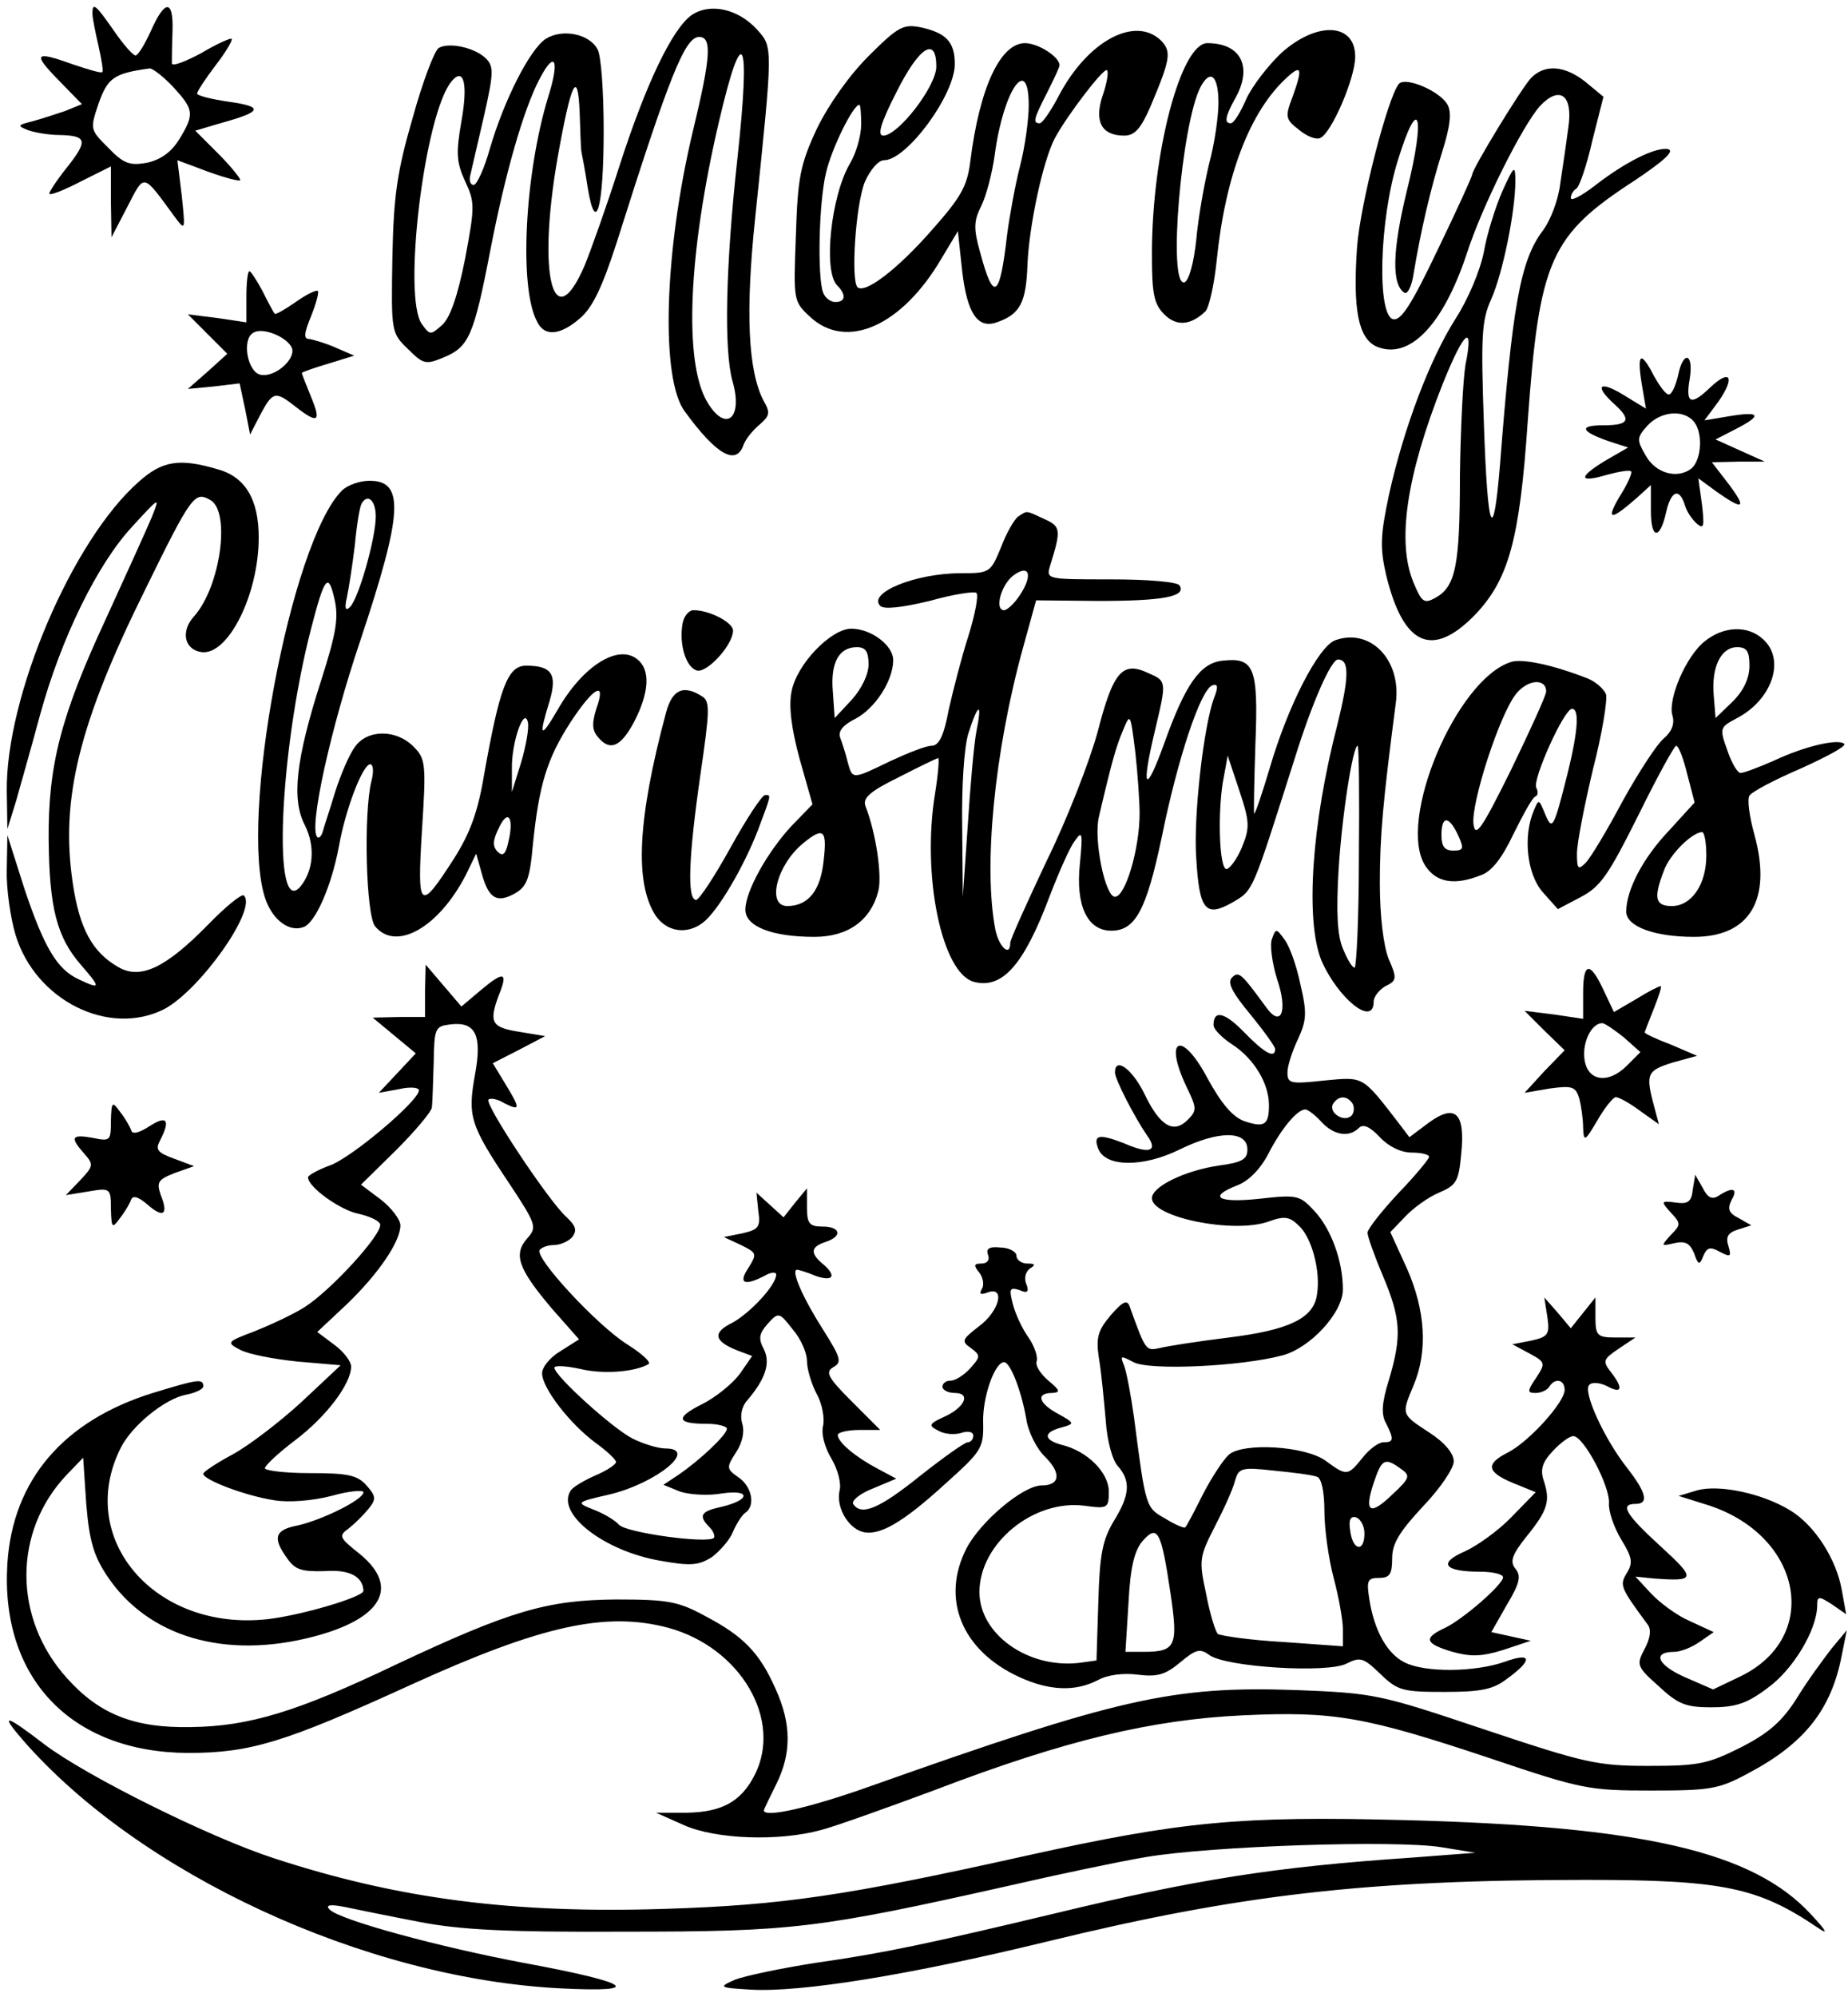 <?xml version="1.0" standalone="no"?>
<!DOCTYPE svg PUBLIC "-//W3C//DTD SVG 20010904//EN"
 "http://www.w3.org/TR/2001/REC-SVG-20010904/DTD/svg10.dtd">
<svg version="1.0" xmlns="http://www.w3.org/2000/svg"
 width="300pt" height="324pt" viewBox="0 0 300 324"
 preserveAspectRatio="xMidYMid meet">
<g transform="translate(0,324) scale(0.1,-0.1)"
fill="#000000" stroke="none">
<path d="M150 3218 c0 -7 5 -31 10 -53 5 -22 8 -41 6 -42 -2 -2 -22 4 -46 12
-64 23 -68 19 -25 -25 l38 -39 -27 -11 c-15 -5 -39 -13 -54 -17 -24 -6 -24 -7
-7 -14 11 -4 34 -8 51 -8 45 -1 47 -9 14 -51 -17 -21 -30 -41 -30 -44 0 -4 23
5 50 19 l50 25 0 -57 1 -58 26 50 c28 54 24 55 76 -16 18 -24 18 -24 12 34
l-7 57 51 -19 c28 -10 51 -16 51 -13 0 3 -16 23 -36 43 l-37 37 44 13 c65 18
67 26 10 34 -28 4 -51 10 -51 13 0 4 14 25 30 46 17 22 28 41 26 43 -1 2 -24
-8 -49 -23 -26 -14 -47 -22 -48 -17 0 4 0 27 1 51 2 53 -12 54 -35 2 -10 -22
-21 -40 -25 -40 -4 0 -20 18 -35 40 -30 43 -35 47 -35 28z m131 -119 c34 -37
35 -44 10 -85 -13 -21 -30 -33 -52 -38 -28 -5 -38 -2 -63 24 -30 30 -30 30
-16 72 15 42 25 49 83 57 5 0 22 -13 38 -30z"/>
<path d="M1122 3215 c-31 -23 -73 -110 -116 -243 -20 -63 -46 -136 -57 -163
-51 -118 -77 -16 -44 174 22 124 33 147 36 75 1 -32 2 -61 3 -65 1 -5 6 -30
10 -57 13 -80 26 -34 26 92 0 62 -4 122 -10 132 -13 25 -57 34 -84 17 -26 -17
-68 -100 -91 -179 -9 -32 -21 -58 -26 -58 -6 0 -8 8 -5 18 2 9 12 52 22 95 15
67 16 79 3 92 -18 18 -61 27 -77 17 -7 -5 -26 -55 -42 -113 -25 -86 -31 -125
-33 -226 -2 -121 -2 -123 25 -149 25 -25 29 -26 58 -14 41 17 49 34 76 174 24
124 54 229 80 278 25 48 33 31 14 -29 -38 -124 -48 -310 -18 -365 12 -25 38
-22 70 6 20 17 36 51 59 122 86 272 111 334 134 334 21 0 19 -32 -10 -152 -47
-196 -53 -404 -13 -456 51 -70 83 -88 95 -54 3 9 15 24 26 33 16 14 18 19 7
38 -26 49 -30 146 -14 298 29 280 29 276 3 305 -31 34 -77 44 -107 23z m75
-233 c-19 -173 -22 -309 -8 -360 18 -61 -11 -85 -41 -34 -38 64 -31 240 19
454 39 167 52 141 30 -60z m-448 61 c-9 -52 -8 -66 6 -97 16 -34 16 -41 0
-126 -12 -60 -24 -95 -37 -107 -19 -17 -20 -17 -33 1 -32 43 4 341 48 394 20
24 27 -4 16 -65z"/>
<path d="M1410 3149 c-32 -32 -65 -79 -84 -118 -27 -58 -31 -79 -34 -173 -4
-106 -4 -107 23 -132 59 -55 149 -15 213 94 l27 45 7 -65 c8 -68 25 -94 56
-83 38 13 48 32 50 95 3 64 25 166 44 203 19 36 80 116 85 111 3 -2 0 -21 -7
-41 -14 -42 -2 -65 35 -65 17 0 27 11 43 48 32 76 34 88 17 106 -42 41 -119 0
-166 -89 -13 -25 -27 -45 -31 -45 -12 0 -10 7 12 50 11 22 20 41 20 44 0 14
-35 36 -56 36 -40 0 -74 -72 -89 -193 -5 -40 -16 -58 -62 -110 -57 -65 -109
-104 -121 -93 -11 12 -3 134 12 171 9 20 22 35 31 35 37 0 115 106 115 156 0
36 -14 51 -57 60 -27 5 -36 0 -83 -47z m110 -17 c0 -32 -62 -112 -86 -112 -10
0 -5 19 21 70 37 74 65 92 65 42z m150 -63 c0 -23 -6 -67 -14 -98 -8 -31 -17
-81 -21 -111 -12 -105 -22 -111 -44 -29 -11 39 -10 51 2 75 8 16 18 54 22 84
14 104 55 163 55 79z m-272 -31 c0 -18 -8 -46 -18 -63 -31 -52 -44 -175 -21
-198 15 -15 14 -27 -3 -27 -8 0 -17 7 -20 16 -9 25 -7 144 5 194 9 39 44 110
54 110 2 0 3 -15 3 -32z"/>
<path d="M2080 3154 c-21 -20 -47 -53 -57 -75 -9 -21 -20 -39 -25 -39 -11 0
-9 11 7 40 29 51 10 90 -45 90 -43 0 -90 -178 -90 -342 0 -64 3 -81 20 -98 20
-20 43 -18 67 5 6 7 14 43 18 81 14 139 54 244 115 299 23 21 25 14 8 -33 -12
-31 -11 -36 10 -52 13 -11 28 -17 35 -14 18 7 57 97 57 132 0 55 -62 58 -120
6z m-102 -81 c0 -21 -6 -65 -15 -98 -8 -33 -18 -89 -21 -124 -4 -38 -12 -66
-19 -69 -28 -9 -5 258 26 317 16 30 29 18 29 -26z"/>
<path d="M2486 3114 c-15 -15 -96 -148 -96 -157 0 -3 -25 -58 -56 -122 -42
-88 -59 -115 -72 -113 -27 5 -23 161 7 257 34 111 46 76 15 -48 -24 -98 -25
-153 -4 -166 5 -3 12 11 15 32 11 66 27 136 46 196 13 41 16 64 9 77 -12 22
-68 46 -79 34 -18 -21 -63 -196 -68 -265 -7 -101 2 -147 31 -161 53 -23 108
33 147 150 25 78 91 209 119 240 32 34 54 18 46 -35 -3 -23 -9 -64 -13 -90 -3
-27 -16 -61 -29 -78 -36 -48 -49 -122 -69 -380 -11 -132 -20 -109 -26 65 -5
144 -4 170 12 205 19 43 39 143 39 191 0 27 -2 26 -21 -16 -11 -25 -25 -69
-30 -98 -6 -31 -26 -78 -46 -109 -42 -66 -84 -177 -108 -285 -14 -66 -15 -86
-5 -130 28 -116 75 -137 145 -65 54 57 72 121 85 312 19 264 36 303 175 393
46 31 64 47 53 50 -20 4 -70 -21 -120 -60 -21 -16 -38 -25 -38 -19 0 5 4 12 9
15 5 3 17 38 26 78 l18 71 -29 24 c-34 27 -66 29 -88 7z m-107 -466 c-4 -24
-8 -105 -9 -180 0 -146 -7 -180 -40 -198 -18 -10 -22 -7 -35 24 -28 66 -12
174 47 323 35 87 51 100 37 31z"/>
<path d="M400 2759 l0 -42 -47 7 -48 6 32 -32 32 -32 -32 -29 -32 -28 42 4 42
5 9 -42 8 -41 17 33 c20 37 24 38 57 12 36 -28 42 -25 25 16 -8 20 -15 37 -15
39 0 1 19 8 43 15 l42 13 -30 13 c-16 7 -36 13 -43 14 -9 0 -9 8 3 37 8 20 13
38 11 41 -3 2 -19 -6 -36 -18 -17 -12 -33 -21 -34 -19 -2 2 -11 19 -20 37 -9
17 -19 32 -21 32 -3 0 -5 -19 -5 -41z m74 -84 c6 -18 -28 -48 -51 -43 -21 4
-31 57 -12 68 15 10 56 -7 63 -25z"/>
<path d="M2665 2618 l7 -41 -36 22 c-39 24 -49 16 -16 -14 29 -26 25 -35 -17
-35 -41 0 -37 -10 9 -26 l31 -10 -38 -22 c-44 -27 -42 -36 5 -22 19 5 36 8 38
5 2 -2 -6 -21 -19 -41 -23 -39 -14 -39 29 -1 l22 20 0 -42 c0 -47 15 -47 25
-1 8 34 21 39 30 11 3 -11 12 -24 20 -31 11 -9 12 -4 8 31 l-6 43 30 -22 c44
-31 49 -27 19 13 l-27 35 43 1 43 0 -40 18 -40 18 33 17 c43 22 40 29 -9 21
l-42 -7 23 31 c27 39 19 53 -13 23 -32 -31 -41 -27 -34 13 7 43 -11 47 -19 5
-4 -16 -10 -30 -15 -30 -5 0 -15 14 -24 30 -21 41 -28 38 -20 -12z m83 -60
c17 -17 15 -63 -2 -78 -23 -18 -59 -8 -75 22 -14 24 -14 28 3 47 21 23 56 27
74 9z"/>
<path d="M226 2459 c-109 -95 -217 -350 -215 -503 l1 -61 14 45 c7 25 25 88
39 140 34 124 93 245 150 306 45 49 45 49 31 14 -8 -19 -42 -94 -75 -166 -72
-155 -93 -236 -92 -356 1 -110 13 -158 52 -203 33 -38 33 -41 -3 -24 -35 16
-56 51 -88 146 l-28 88 -1 -56 c-1 -30 6 -78 14 -105 32 -107 152 -167 242
-121 58 31 151 162 129 184 -3 4 -30 -18 -60 -49 -67 -68 -108 -88 -144 -67
-42 24 -63 62 -74 137 -20 135 10 258 117 474 76 155 81 161 106 147 34 -18
17 -141 -26 -189 -22 -24 -16 -54 12 -58 43 -6 93 93 93 186 0 62 -22 99 -68
111 -61 18 -89 13 -126 -20z"/>
<path d="M555 2444 c-83 -83 -168 -536 -124 -663 12 -34 39 -54 62 -45 19 7
45 66 57 130 11 62 39 134 51 134 5 0 6 -12 2 -27 -13 -52 -9 -218 6 -236 34
-41 103 -2 147 83 l17 35 9 -32 c11 -40 24 -49 53 -33 20 11 25 23 30 79 10
98 23 140 61 199 38 58 59 69 42 22 -7 -23 -7 -34 2 -45 20 -25 38 -17 60 25
24 47 26 83 5 100 -31 26 -89 -10 -130 -82 -28 -48 -31 -44 -13 14 13 44 4 58
-38 58 -30 0 -43 -36 -68 -176 -10 -61 -23 -96 -49 -137 -56 -87 -60 -84 -52
46 7 108 6 116 -14 136 -28 28 -75 28 -95 -1 -9 -12 -23 -45 -32 -73 -8 -27
-18 -56 -20 -64 -2 -8 -7 -12 -9 -9 -14 14 21 174 70 319 69 207 72 259 15
259 -16 0 -36 -7 -45 -16z m55 -42 c0 -35 -28 -134 -42 -147 -7 -7 -9 -2 -5
15 3 14 9 52 13 85 3 33 8 63 11 68 10 17 23 5 23 -21z m-89 -267 c-41 -128
-48 -192 -26 -234 17 -34 14 -73 -7 -99 -46 -55 -35 217 17 418 22 85 28 92
38 48 7 -30 3 -55 -22 -133z m325 -132 l-15 -48 0 37 c-1 43 20 103 26 76 2
-9 -3 -38 -11 -65z m-21 -130 c-4 -19 -9 -23 -17 -15 -9 9 -8 19 2 39 15 32
25 16 15 -24z"/>
<path d="M1653 2402 c-6 -4 -19 -26 -28 -50 -17 -41 -18 -42 -65 -42 -74 0
-152 -32 -131 -53 6 -6 34 -3 80 8 39 11 73 16 76 13 4 -3 -2 -35 -13 -70 -11
-34 -25 -89 -32 -120 -8 -43 -16 -58 -28 -58 -9 0 -39 -12 -67 -25 -62 -30
-61 -30 -69 -1 -3 13 -9 31 -12 39 -4 11 5 21 25 31 32 17 61 62 61 95 0 24
-36 51 -68 51 -33 0 -89 -58 -97 -102 -5 -24 0 -61 13 -109 l21 -74 -34 -35
c-39 -42 -75 -106 -75 -136 0 -27 43 -44 112 -44 55 0 92 27 104 75 6 25 -4
94 -21 137 -5 13 7 24 54 47 33 17 62 31 64 31 2 0 0 -26 -5 -57 -22 -134 11
-292 63 -306 46 -12 81 27 123 139 15 39 33 80 41 90 12 17 13 13 8 -38 -7
-67 12 -108 51 -108 39 0 57 33 82 152 26 128 63 239 82 246 9 3 10 -2 3 -20
-17 -45 -34 -194 -29 -261 5 -84 15 -96 59 -71 34 20 31 14 101 234 28 90 59
160 70 160 19 0 18 -29 -1 -106 -42 -162 -52 -317 -26 -382 27 -62 85 -109 85
-67 0 8 9 19 19 25 19 9 19 13 5 45 -8 21 -14 68 -14 122 0 77 5 132 26 293 9
70 -42 122 -99 101 -27 -11 -76 -105 -106 -208 -12 -40 -23 -73 -25 -73 -1 0
0 51 2 113 5 125 -2 141 -54 135 -36 -4 -60 -39 -94 -134 -31 -86 -38 -75 -15
21 19 80 19 80 -11 93 -42 20 -57 2 -82 -95 -13 -48 -50 -143 -83 -210 -32
-68 -59 -127 -59 -133 0 -23 -18 -7 -24 21 -20 102 -2 289 45 459 l21 76 101
-1 c105 0 143 7 132 25 -3 6 -52 10 -112 10 -105 0 -105 0 -98 23 18 58 17 63
-10 75 -30 14 -27 14 -42 4z m3 -127 c-9 -14 -21 -25 -26 -25 -16 0 -5 42 16
57 25 18 31 0 10 -32z m-246 -113 c0 -16 -11 -39 -27 -57 l-28 -30 -3 43 c-4
47 10 72 39 72 14 0 19 -7 19 -28z m175 -109 c-4 -21 -10 -90 -14 -153 l-8
-115 -1 113 c-1 66 3 129 10 152 16 50 23 52 13 3z m265 -133 c0 -57 -23 -135
-40 -135 -16 0 -35 93 -26 130 21 90 28 114 39 140 12 29 12 28 20 -35 4 -36
7 -81 7 -100z m356 -70 c0 -99 -4 -180 -7 -180 -4 0 -12 14 -19 31 -9 21 -11
59 -7 127 5 85 23 202 31 202 2 0 3 -81 2 -180z m-190 15 c-8 -19 -20 -35 -25
-35 -12 0 -15 98 -4 151 l6 33 19 -57 c17 -51 17 -60 4 -92z m-679 -22 c-5
-48 -25 -73 -59 -73 -34 0 -17 67 26 102 33 27 39 22 33 -29z"/>
<path d="M1108 2228 c-6 -34 6 -72 24 -76 17 -3 58 42 58 65 0 13 -38 33 -64
33 -8 0 -16 -10 -18 -22z"/>
<path d="M2768 2200 c-31 -24 -61 -95 -53 -121 4 -13 -1 -26 -14 -37 -11 -9
-41 -55 -67 -102 -25 -47 -52 -92 -60 -100 -12 -12 -14 -10 -14 15 0 17 12 78
26 137 15 58 24 114 21 122 -4 9 -17 20 -29 25 -56 22 -107 33 -125 27 -89
-28 -186 -259 -139 -331 18 -27 47 -32 90 -15 18 6 35 29 53 67 16 32 31 60
36 61 4 2 4 8 1 14 -7 12 45 128 58 128 12 0 10 -35 -7 -104 -23 -91 -25 -95
-37 -66 -10 24 -10 24 -18 5 -18 -42 -11 -103 14 -132 l25 -28 38 20 c32 17
45 37 93 133 30 61 58 112 61 112 4 0 12 -21 18 -46 l12 -46 -41 -45 c-43 -45
-70 -97 -70 -132 0 -24 45 -41 110 -41 91 0 127 61 98 166 -8 29 -12 57 -8 63
3 6 41 26 83 44 42 19 74 36 71 40 -9 9 -63 -3 -114 -27 -25 -11 -49 -20 -54
-20 -5 -1 -15 16 -22 37 -13 36 -12 37 16 52 57 30 79 95 42 128 -25 23 -64
21 -94 -3z m72 -40 c0 -20 -9 -40 -27 -58 l-28 -27 -3 37 c-4 46 12 78 38 78
16 0 20 -7 20 -30z m-330 -42 c0 -6 -26 -63 -57 -127 -48 -97 -58 -111 -61
-88 -4 34 42 177 69 211 19 24 49 26 49 4z m-143 -233 c10 -22 9 -25 -8 -25
-14 0 -19 7 -19 25 0 32 12 32 27 0z m403 -33 c0 -47 -24 -82 -56 -82 -27 0
-30 13 -13 57 9 26 45 62 62 63 4 0 7 -17 7 -38z"/>
<path d="M1081 2083 c-46 -172 -51 -275 -17 -328 18 -27 51 -32 77 -12 24 18
66 90 89 149 23 61 22 58 12 58 -5 0 -30 -38 -56 -85 -26 -47 -51 -85 -56 -85
-15 0 -12 71 7 203 15 103 16 119 3 127 -31 20 -49 11 -59 -27z"/>
<path d="M2065 1717 c-4 -9 0 -39 8 -65 18 -52 7 -80 -17 -47 -41 56 -45 60
-56 49 -8 -8 0 -24 30 -60 22 -27 40 -52 40 -56 0 -16 -17 -7 -50 27 -32 33
-50 37 -50 12 0 -7 14 -21 31 -32 35 -23 59 -63 59 -98 0 -32 -7 -37 -40 -26
-19 7 -37 28 -60 70 -42 79 -72 65 -33 -16 16 -33 16 -37 1 -52 -23 -23 -45
-10 -70 42 -20 41 -48 61 -48 35 0 -11 32 -73 52 -102 19 -26 4 -31 -37 -13
-41 16 -51 14 -42 -9 12 -30 73 -30 132 -1 63 31 110 31 110 0 0 -16 -9 -21
-46 -26 -55 -8 -109 -34 -109 -53 0 -31 132 -58 189 -38 27 10 35 8 51 -8 20
-20 34 -73 28 -110 -5 -39 -46 -58 -143 -70 -49 -6 -100 -14 -112 -17 -23 -5
-23 -5 -49 67 -4 12 -11 9 -31 -14 -21 -25 -24 -36 -19 -70 4 -23 8 -67 11
-100 2 -33 11 -66 20 -75 21 -24 19 -47 -7 -89 -18 -30 -23 -54 -25 -131 l-3
-95 -29 -4 c-83 -9 -161 47 -161 115 0 79 88 151 171 140 37 -5 39 -4 39 23 0
31 -35 66 -77 76 -29 8 -30 20 0 28 22 6 22 7 -5 22 -32 17 -37 34 -10 34 14
1 13 4 -6 20 -13 11 -22 25 -19 32 2 7 -4 25 -14 39 -10 14 -21 38 -25 54 -6
24 -5 27 11 22 13 -6 16 -3 11 10 -4 9 -1 20 6 25 10 6 8 8 -4 8 -10 0 -18 6
-18 13 0 6 -12 13 -26 13 -18 2 -24 -2 -20 -12 3 -8 -1 -14 -11 -14 -12 0 -13
-3 -3 -15 6 -8 8 -20 4 -26 -5 -9 -2 -10 9 -6 30 11 19 -31 -14 -55 -27 -21
-29 -24 -13 -35 16 -12 16 -14 -1 -33 -10 -11 -24 -20 -32 -20 -7 0 -13 -4
-13 -10 0 -5 9 -10 20 -10 27 0 16 -24 -18 -39 -24 -11 -25 -14 -9 -22 10 -6
26 -7 37 -4 11 4 20 2 20 -4 0 -6 -4 -11 -9 -11 -5 0 -40 -25 -78 -55 -66 -53
-95 -65 -108 -45 -3 5 11 17 32 25 l38 16 -30 16 c-36 19 -65 43 -65 55 0 4
16 8 35 8 l34 0 -46 46 c-39 39 -44 48 -30 56 14 8 12 15 -17 61 -32 50 -53
97 -42 97 2 0 16 -4 30 -10 29 -10 35 0 11 20 -20 17 -19 27 5 35 28 9 25 25
-5 25 -21 0 -25 5 -25 31 l0 31 -19 -23 -19 -24 -22 20 -22 20 3 -30 c4 -26 0
-30 -26 -36 l-30 -6 28 -13 c26 -13 26 -14 12 -37 -17 -25 -7 -30 26 -13 10 6
19 7 19 2 0 -17 -42 -62 -71 -78 -33 -16 -30 -30 8 -45 l24 -9 -20 -29 c-12
-16 -39 -38 -61 -49 -44 -22 -42 -32 7 -32 18 0 33 -4 33 -8 0 -10 -45 -52
-79 -75 l-24 -16 27 -11 c15 -5 46 -7 68 -3 48 7 46 -11 -2 -22 -32 -7 -37
-14 -18 -33 6 -6 9 -14 7 -17 -10 -10 -141 8 -154 21 -7 8 -26 19 -42 25 -28
11 -28 12 25 24 77 18 147 75 92 75 -11 0 -35 7 -53 16 -32 16 -127 102 -127
115 0 4 19 3 42 -2 37 -9 89 -5 111 8 4 3 -11 17 -35 32 -49 31 -150 140 -142
153 3 4 13 8 23 8 10 0 24 6 30 13 8 11 6 18 -10 33 -28 25 -133 183 -126 190
3 3 15 1 26 -6 26 -13 26 -9 1 32 l-20 33 43 22 42 22 -42 7 c-45 7 -50 15
-33 60 15 37 8 39 -29 8 l-32 -27 -29 34 -29 34 -1 -42 0 -43 -42 0 -43 -1 35
-29 35 -29 -30 -32 -30 -32 33 6 c17 4 32 3 32 -2 0 -17 -110 -110 -145 -122
-19 -7 -35 -16 -35 -19 0 -16 52 -53 81 -59 18 -4 34 -11 36 -17 5 -15 -80
-108 -123 -135 -19 -12 -56 -29 -81 -39 -45 -17 -46 -18 -23 -30 13 -7 54 -15
93 -19 l70 -6 -64 -60 c-36 -33 -86 -71 -112 -85 -26 -14 -47 -28 -47 -31 0
-10 69 -36 115 -43 23 -4 62 -1 93 7 28 8 52 10 52 6 0 -12 -67 -45 -107 -54
-37 -7 -41 -20 -17 -53 13 -19 24 -22 61 -21 41 3 62 -9 63 -32 0 -10 -102
-40 -156 -46 -183 -20 -312 131 -238 278 18 36 71 79 105 86 16 3 29 9 29 14
0 13 -10 11 -82 -11 -145 -45 -227 -141 -236 -276 -12 -186 103 -307 293 -308
102 0 157 17 363 111 211 96 316 119 417 92 117 -32 186 -149 140 -239 -22
-43 -53 -60 -110 -61 l-50 0 45 -20 c51 -23 154 -27 223 -8 23 6 107 36 185
65 212 81 352 114 499 121 149 7 199 -2 403 -70 148 -50 160 -52 260 -52 96 0
110 2 158 28 91 48 135 103 152 192 l8 40 -25 -30 c-13 -17 -39 -52 -56 -80
-24 -38 -46 -57 -91 -80 -54 -27 -69 -30 -150 -30 -84 0 -104 5 -266 59 -170
57 -178 59 -305 64 -202 7 -289 -13 -695 -157 -96 -34 -170 -51 -170 -38 0 1
9 20 20 42 25 50 25 98 -1 155 -26 59 -53 86 -114 118 -44 24 -61 27 -145 27
-112 -1 -171 -18 -358 -106 -159 -76 -238 -100 -332 -101 -92 -2 -149 21 -201
79 -88 97 -88 238 -1 330 l27 28 5 -75 c5 -60 12 -84 34 -117 66 -99 192 -136
336 -98 110 29 139 80 75 133 -35 28 -36 30 -18 43 10 8 24 22 32 32 12 15 11
20 -4 37 -15 17 -31 20 -92 20 -40 0 -73 4 -73 8 0 4 22 25 50 46 50 38 90 91
90 119 0 8 -12 24 -27 35 l-28 21 48 45 c52 50 87 102 87 128 0 9 -14 28 -32
42 l-32 24 57 56 c31 31 57 62 58 69 1 6 2 39 3 72 1 57 2 60 27 63 41 5 52
-17 40 -82 -12 -67 -8 -81 55 -175 45 -68 46 -72 30 -90 -23 -26 -15 -49 39
-113 l45 -51 -30 -19 c-17 -10 -30 -26 -30 -36 0 -24 45 -82 87 -113 18 -13
33 -27 33 -31 0 -4 -15 -14 -34 -22 -18 -8 -37 -19 -40 -25 -23 -37 54 -97
145 -113 50 -9 63 -8 85 6 13 10 29 28 34 41 5 12 14 26 19 30 18 11 12 43
-10 58 -20 14 -20 16 -4 41 10 15 14 33 10 46 -4 13 -1 28 8 38 30 35 38 61
27 83 -9 17 -8 25 6 41 18 20 19 19 41 -9 13 -15 23 -38 23 -51 0 -13 7 -37
16 -54 9 -16 13 -40 10 -52 -3 -13 3 -35 14 -53 10 -17 16 -40 13 -51 -6 -26
12 -59 36 -67 27 -8 65 13 137 79 58 52 61 57 60 99 -1 41 19 97 34 97 10 0
28 -46 36 -92 3 -21 17 -49 31 -62 26 -26 24 -46 -6 -46 -30 0 -99 -58 -122
-102 -42 -82 -8 -166 86 -209 48 -22 90 -24 127 -5 16 9 42 12 65 9 32 -4 45
0 69 20 25 21 32 23 47 12 27 -20 193 -30 223 -14 22 11 27 10 55 -17 28 -27
36 -29 104 -29 59 0 79 4 101 21 43 31 41 44 -3 28 -48 -17 -130 -18 -163 -1
-28 14 -49 51 -57 102 -5 31 -3 35 16 35 17 0 21 6 21 32 0 24 12 43 50 84 28
29 50 62 50 73 0 13 -15 31 -40 47 -46 30 -45 29 -25 77 23 55 19 121 -11 189
l-27 59 24 25 c13 14 38 32 55 39 28 12 32 18 36 62 7 67 -9 83 -52 52 l-32
-24 -19 25 c-58 75 -55 73 -119 67 -55 -6 -60 -5 -60 13 0 11 8 35 17 54 14
30 15 43 4 89 -6 30 -18 63 -26 73 -13 18 -14 18 -20 1z m131 -268 c3 -6 2
-15 -2 -19 -12 -12 -38 5 -30 19 9 14 23 14 32 0z m-51 -29 c20 -22 45 -26 61
-10 7 7 18 2 34 -15 14 -15 34 -25 52 -25 15 0 28 -3 28 -7 0 -3 -22 -30 -50
-59 -27 -29 -50 -58 -50 -64 0 -6 11 -37 25 -70 29 -69 31 -97 10 -168 -12
-38 -13 -57 -5 -71 13 -26 13 -31 -4 -31 -8 0 -23 -11 -34 -25 -24 -30 -26
-30 -60 -5 -33 24 -133 30 -157 10 -9 -8 -28 -37 -42 -64 -14 -28 -27 -53 -29
-54 -1 -2 -16 4 -32 14 -32 18 -32 17 -51 164 -5 36 -12 73 -16 84 -7 17 -6
17 15 6 26 -14 175 -7 242 11 45 12 98 69 98 107 0 46 -19 98 -46 127 -24 26
-28 27 -90 20 -67 -7 -84 3 -35 22 18 7 37 26 50 51 21 41 47 72 60 72 4 0 16
-9 26 -20z m129 -563 c16 -11 15 -15 -13 -41 -37 -36 -47 -30 -31 18 13 39 18
42 44 23z m-136 -13 c7 -2 12 -23 12 -56 0 -29 7 -78 15 -108 8 -30 15 -68 15
-83 l0 -28 -97 7 c-54 3 -101 10 -106 13 -4 4 -13 33 -19 65 -12 55 -11 60 14
109 15 29 30 62 33 75 6 20 10 22 63 16 31 -3 63 -7 70 -10z m77 -92 c0 -31
-19 -28 -23 4 -3 18 0 25 10 22 7 -3 13 -14 13 -26z m-315 -96 c13 -87 9 -96
-44 -96 l-29 0 5 80 c3 59 10 85 23 100 24 27 30 17 45 -84z"/>
<path d="M2570 1629 l0 -42 -47 7 -48 6 32 -32 33 -32 -33 -34 -32 -35 41 7
c37 5 42 3 48 -17 3 -12 6 -33 6 -47 1 -23 3 -22 23 12 12 21 26 38 30 38 5 0
23 -10 39 -22 l31 -22 -8 30 c-14 52 -11 57 30 70 l40 11 -42 18 c-24 9 -43
18 -43 20 0 1 7 19 15 39 8 20 13 36 11 36 -3 0 -21 -9 -40 -21 l-36 -21 -17
36 c-22 47 -33 45 -33 -5z m66 -72 l27 -24 -22 -22 c-31 -31 -65 -25 -69 12
-3 27 12 57 29 57 4 0 20 -11 35 -23z"/>
<path d="M180 1421 c0 -32 -1 -33 -30 -27 -34 6 -37 1 -13 -26 15 -17 15 -20
-7 -43 l-23 -24 37 6 c35 6 36 5 36 -28 1 -32 2 -33 15 -15 8 10 16 24 18 30
3 7 12 4 26 -8 26 -23 35 -17 22 15 -7 21 -5 25 23 36 l31 11 -32 12 c-28 10
-31 15 -23 30 17 33 11 41 -17 23 -17 -11 -28 -14 -30 -7 -2 6 -10 20 -18 30
-13 18 -14 17 -15 -15z"/>
<path d="M2748 1310 c-2 -20 -8 -24 -28 -21 -24 3 -24 2 -8 -16 17 -18 17 -20
0 -37 -16 -18 -16 -18 6 -13 18 4 25 0 32 -16 7 -20 9 -20 15 -5 6 14 11 16
27 7 17 -9 19 -8 14 9 -5 15 -1 22 15 27 l22 7 -21 12 c-16 8 -18 15 -11 29
11 19 2 22 -21 7 -11 -7 -18 -3 -26 13 l-12 21 -4 -24z"/>
<path d="M2512 1103 c4 -28 1 -32 -26 -38 l-31 -6 28 -15 c26 -14 26 -16 11
-39 -15 -22 -15 -25 -1 -25 9 0 19 5 22 10 9 15 25 12 25 -5 0 -20 -57 -83
-91 -101 -38 -19 -36 -32 7 -50 l37 -15 -39 -40 c-21 -22 -56 -47 -76 -56 -44
-19 -34 -33 25 -33 20 0 37 -4 37 -9 0 -12 -67 -70 -96 -83 -34 -16 -30 -25
14 -38 29 -8 47 -8 82 3 l45 15 -32 7 -32 7 25 44 c21 35 24 47 14 59 -9 11
-6 22 18 52 35 43 39 58 28 91 -6 18 -2 30 15 48 12 13 27 24 33 24 17 0 60
-82 58 -109 -1 -13 8 -39 20 -59 18 -29 19 -38 9 -54 -12 -20 -11 -23 34 -84
6 -8 4 -22 -5 -39 -14 -26 -13 -29 23 -61 31 -29 44 -34 85 -34 39 0 58 6 91
31 42 30 80 94 81 133 0 17 2 17 24 3 l23 -16 -7 39 c-9 51 -44 105 -83 129
-45 28 -116 43 -152 33 l-30 -9 51 -16 c151 -51 180 -214 49 -277 l-44 -21
-46 20 c-45 20 -53 41 -17 41 10 0 28 7 41 16 l23 16 -39 18 c-21 9 -49 30
-63 45 l-25 27 30 -3 c68 -5 69 -1 11 52 -57 52 -67 69 -41 69 22 0 18 18 -14
59 -37 47 -72 124 -61 134 4 5 17 4 29 -2 24 -13 27 -4 6 23 -14 18 -12 21 13
38 l27 18 -32 0 c-30 0 -33 3 -33 33 l0 32 -20 -25 -20 -25 -21 25 -22 25 5
-32z"/>
<path d="M37 417 c189 -217 555 -387 873 -403 138 -7 115 9 -58 41 -139 26
-301 70 -317 87 -7 7 0 9 25 4 19 -4 73 -15 120 -24 66 -13 142 -17 335 -16
271 0 313 5 625 75 74 17 173 38 220 46 106 18 406 28 480 16 l55 -9 -105 -8
c-221 -15 -348 -35 -580 -91 -201 -48 -276 -64 -382 -79 -59 -9 -120 -22 -135
-28 -27 -12 -26 -13 25 -16 82 -5 260 24 482 78 312 76 518 100 875 100 221 0
279 -12 375 -77 19 -13 16 -7 -10 21 -94 102 -272 143 -660 153 -267 7 -362
-2 -615 -58 -292 -65 -396 -80 -585 -86 -247 -8 -433 16 -635 82 -105 34 -306
134 -373 185 -64 49 -73 51 -35 7z"/>
</g>
</svg>
